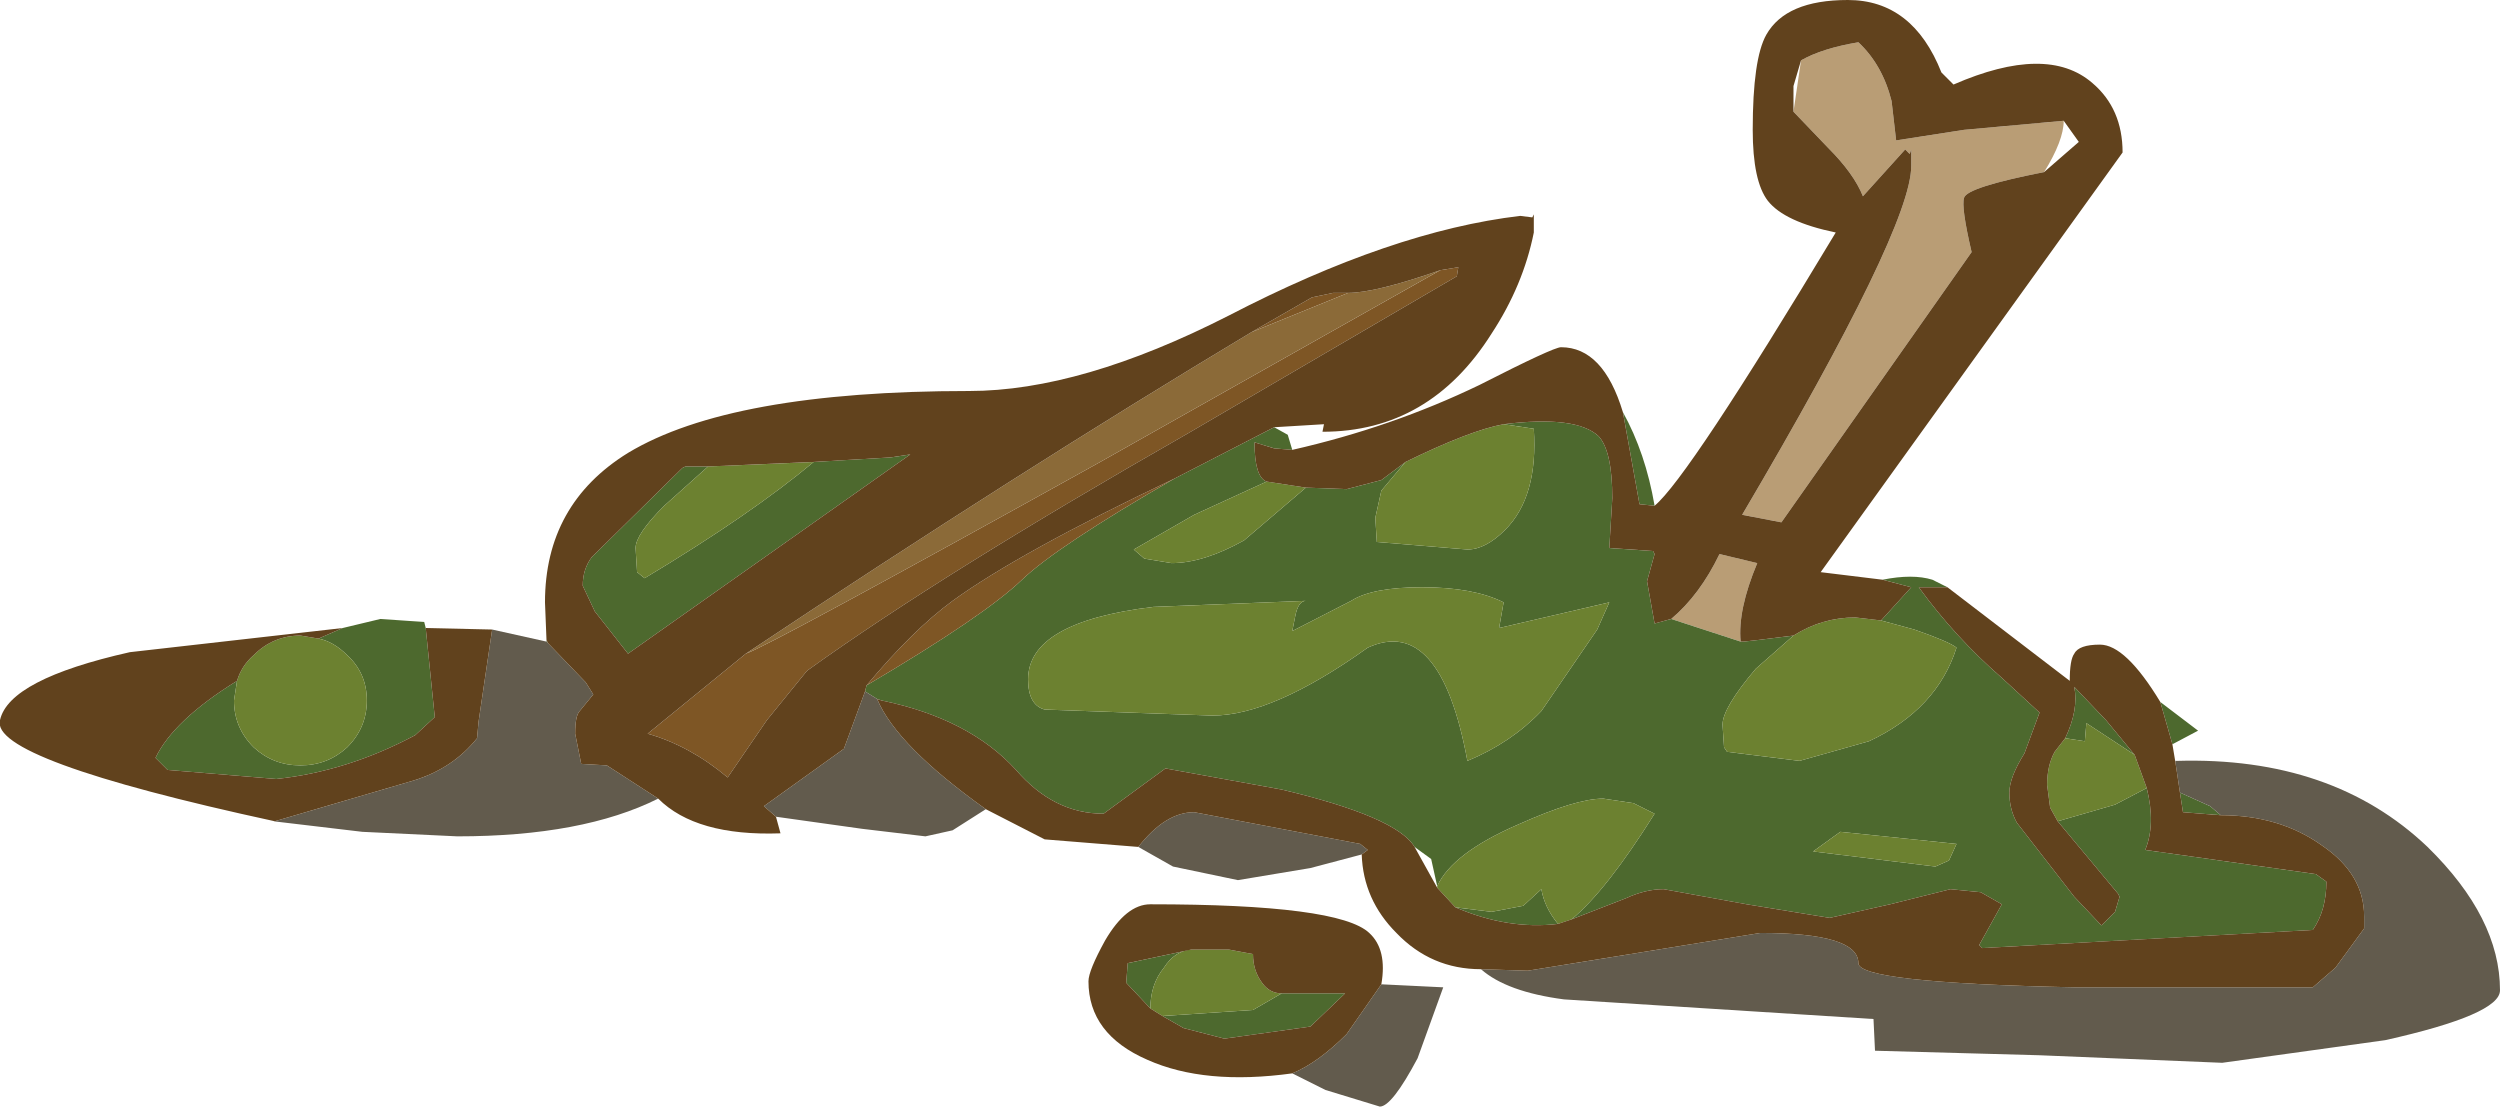 <?xml version="1.0" encoding="UTF-8" standalone="no"?>
<svg xmlns:ffdec="https://www.free-decompiler.com/flash" xmlns:xlink="http://www.w3.org/1999/xlink" ffdec:objectType="frame" height="36.65px" width="82.8px" xmlns="http://www.w3.org/2000/svg">
  <g transform="matrix(1.0, 0.0, 0.0, 1.0, 3.5, 0.0)">
    <use ffdec:characterId="1327" height="36.65" transform="matrix(1.0, 0.0, 0.0, 1.0, -3.5, 0.0)" width="82.8" xlink:href="#shape0"/>
  </g>
  <defs>
    <g id="shape0" transform="matrix(1.0, 0.0, 0.0, 1.0, 3.5, 0.0)">
      <path d="M51.85 20.5 Q52.8 19.7 53.45 18.35 L54.7 18.65 Q54.05 20.2 54.15 21.25 L51.85 20.5 M64.85 4.0 Q64.85 4.65 64.2 5.7 61.65 6.2 61.55 6.55 61.45 6.85 61.8 8.35 L55.5 17.3 54.2 17.05 Q59.8 7.55 59.8 5.5 L59.8 4.95 59.75 5.1 59.6 4.95 58.2 6.5 Q57.9 5.75 57.05 4.9 L55.9 3.7 56.15 2.0 Q56.85 1.6 58.05 1.4 58.85 2.15 59.15 3.35 L59.3 4.65 61.55 4.3 64.85 4.0" fill="#b99d75" fill-rule="evenodd" stroke="none"/>
      <path d="M51.3 16.75 L50.8 16.7 50.25 13.65 Q51.0 15.0 51.3 16.75 M39.3 14.9 L38.7 14.85 38.05 14.65 Q38.05 15.8 38.45 15.95 L36.05 17.05 34.05 18.2 34.4 18.5 35.3 18.65 Q36.35 18.65 37.7 17.9 L39.75 16.15 41.1 16.2 42.25 15.9 43.05 15.3 42.25 16.25 42.05 17.15 42.1 17.95 45.1 18.2 Q45.7 18.2 46.35 17.55 47.45 16.45 47.3 14.2 L46.3 14.05 Q48.7 13.75 49.45 14.45 49.9 14.95 49.9 16.5 L49.8 18.15 51.25 18.25 51.3 18.35 51.05 19.25 51.3 20.65 51.85 20.5 54.15 21.25 54.25 21.25 54.7 21.2 55.9 21.05 54.65 22.15 Q53.55 23.45 53.55 24.0 L53.6 24.75 53.7 24.9 56.1 25.2 58.4 24.55 Q60.65 23.5 61.3 21.45 61.05 21.25 59.9 20.85 L58.8 20.55 59.8 19.45 58.85 19.2 Q59.85 19.0 60.5 19.2 L61.0 19.45 60.05 19.45 Q61.25 21.1 62.8 22.45 L64.05 23.6 63.55 24.95 Q63.05 25.75 63.05 26.25 63.05 26.8 63.3 27.25 L65.2 29.7 66.1 30.65 66.55 30.2 66.7 29.7 66.65 29.6 64.65 27.2 66.55 26.65 67.6 26.1 Q67.9 27.3 67.55 28.15 L73.2 28.95 73.55 29.2 Q73.55 30.15 73.1 30.8 L62.15 31.4 62.05 31.3 62.8 29.95 62.1 29.55 61.1 29.45 59.1 29.95 57.1 30.4 54.35 29.95 51.6 29.45 Q51.0 29.45 50.35 29.75 L48.55 30.45 Q49.7 29.5 51.3 26.95 L50.6 26.6 49.6 26.45 Q48.7 26.45 46.8 27.3 44.6 28.25 44.1 29.35 L43.9 28.45 43.35 28.05 Q42.75 27.05 38.95 26.15 L35.1 25.45 33.05 26.95 Q31.4 26.95 30.15 25.5 28.6 23.8 25.7 23.2 L25.55 23.15 25.15 22.9 25.2 22.7 Q29.1 20.4 30.35 19.2 31.5 18.1 35.4 15.85 L38.7 14.15 39.15 14.4 39.3 14.9 M68.05 23.25 L69.3 24.2 68.45 24.65 68.05 23.25 M7.85 20.8 L9.1 20.5 10.55 20.6 10.6 20.8 10.9 23.75 10.25 24.35 Q8.0 25.55 5.65 25.8 L2.05 25.5 1.65 25.1 Q2.25 23.85 4.35 22.55 L4.25 23.2 Q4.25 24.1 4.9 24.75 5.55 25.35 6.45 25.35 7.35 25.35 8.0 24.75 8.65 24.1 8.65 23.2 8.65 22.3 8.0 21.7 7.55 21.25 7.05 21.15 L7.85 20.8 M14.6 21.25 L14.6 21.2 14.65 21.3 14.6 21.25 M67.2 25.0 L65.6 23.95 65.55 24.55 64.9 24.45 Q65.35 23.5 65.2 22.75 L66.25 23.85 67.2 25.0 M41.25 19.9 L39.3 20.9 39.4 20.4 Q39.5 19.9 39.75 19.9 L34.7 20.1 Q30.55 20.6 30.55 22.5 30.55 23.35 31.1 23.5 L36.65 23.7 Q38.65 23.7 41.8 21.45 44.2 20.35 45.1 25.2 46.55 24.6 47.55 23.55 L49.4 20.85 49.8 19.95 46.15 20.8 46.3 19.95 Q45.3 19.45 43.6 19.45 41.95 19.45 41.25 19.9 M56.55 28.2 L60.6 28.7 61.05 28.5 61.3 27.95 57.45 27.55 56.55 28.2 M44.7 30.05 L45.9 30.2 46.95 30.0 47.55 29.45 Q47.65 30.05 48.1 30.6 46.45 30.8 44.7 30.05 M68.7 26.25 L69.7 26.7 70.05 27.0 68.8 26.9 68.7 26.25 M23.45 15.3 L26.0 15.15 26.65 15.05 17.3 21.65 16.2 20.25 15.8 19.4 Q15.8 18.85 16.1 18.45 L19.1 15.5 19.2 15.45 19.95 15.45 18.5 16.75 Q17.55 17.7 17.55 18.15 L17.6 18.95 17.85 19.15 Q21.35 17.05 23.45 15.3 M34.6 33.4 L33.8 32.55 33.85 31.9 35.95 31.45 Q35.4 31.5 35.05 32.05 34.6 32.6 34.6 33.4 M38.95 32.9 L41.05 32.9 39.9 34.0 37.05 34.4 35.7 34.05 35.0 33.65 38.0 33.45 38.95 32.9" fill="#4d692e" fill-rule="evenodd" stroke="none"/>
      <path d="M38.45 15.95 L39.75 16.15 37.7 17.9 Q36.35 18.65 35.3 18.65 L34.4 18.5 34.05 18.2 36.05 17.05 38.45 15.95 M43.05 15.3 Q45.2 14.25 46.3 14.05 L47.3 14.2 Q47.45 16.45 46.35 17.55 45.7 18.2 45.1 18.2 L42.1 17.95 42.05 17.15 42.25 16.25 43.05 15.3 M55.9 21.05 Q56.85 20.45 57.95 20.45 L58.8 20.55 59.9 20.85 Q61.05 21.25 61.3 21.45 60.65 23.5 58.4 24.55 L56.1 25.2 53.7 24.9 53.6 24.75 53.55 24.0 Q53.55 23.45 54.65 22.15 L55.9 21.05 M64.9 24.45 L65.55 24.55 65.6 23.95 67.2 25.0 67.6 26.1 66.55 26.65 64.65 27.2 64.4 26.75 64.3 26.0 Q64.3 25.35 64.55 24.9 L64.9 24.45 M41.25 19.9 Q41.95 19.45 43.6 19.45 45.3 19.45 46.3 19.95 L46.15 20.8 49.8 19.95 49.4 20.85 47.55 23.55 Q46.55 24.6 45.1 25.2 44.2 20.35 41.8 21.45 38.65 23.7 36.65 23.7 L31.1 23.5 Q30.55 23.35 30.55 22.5 30.55 20.6 34.7 20.1 L39.75 19.9 Q39.5 19.9 39.4 20.4 L39.3 20.9 41.25 19.9 M56.55 28.2 L57.45 27.55 61.3 27.95 61.05 28.5 60.6 28.7 56.55 28.2 M48.1 30.6 Q47.65 30.05 47.55 29.45 L46.95 30.0 45.9 30.2 44.7 30.05 44.1 29.4 44.1 29.35 Q44.6 28.25 46.8 27.3 48.7 26.45 49.6 26.45 L50.6 26.6 51.3 26.95 Q49.7 29.5 48.55 30.45 L48.1 30.6 M19.95 15.45 L23.45 15.3 Q21.35 17.05 17.85 19.15 L17.6 18.95 17.55 18.15 Q17.55 17.7 18.5 16.75 L19.95 15.45 M7.05 21.15 Q7.55 21.25 8.0 21.7 8.65 22.3 8.65 23.2 8.65 24.1 8.0 24.75 7.35 25.35 6.45 25.35 5.55 25.35 4.9 24.75 4.25 24.1 4.25 23.2 L4.35 22.55 Q4.5 22.05 4.9 21.7 5.55 21.05 6.45 21.05 L7.05 21.15 M35.0 33.65 L34.6 33.4 Q34.6 32.6 35.05 32.05 35.4 31.5 35.95 31.45 L36.05 31.45 37.2 31.45 38.0 31.6 Q38.0 32.15 38.3 32.55 38.55 32.9 38.95 32.9 L38.0 33.45 35.0 33.65" fill="#6c8130" fill-rule="evenodd" stroke="none"/>
      <path d="M37.95 11.0 L39.95 9.85 40.65 9.7 41.15 9.7 37.95 11.0 M44.2 8.95 L44.8 8.85 44.75 9.15 35.85 14.35 Q27.7 19.0 23.25 22.2 L23.2 22.25 21.9 23.85 20.6 25.75 Q19.35 24.7 17.95 24.3 L21.2 21.65 Q21.95 21.4 32.85 15.35 L44.2 8.95 M35.4 15.85 Q31.5 18.1 30.35 19.2 29.1 20.4 25.2 22.7 26.75 20.85 28.05 19.9 30.25 18.3 35.4 15.85" fill="#7e5625" fill-rule="evenodd" stroke="none"/>
      <path d="M68.55 25.25 L68.55 25.2 68.6 25.2 Q73.75 25.05 76.9 28.05 79.3 30.4 79.3 32.8 79.3 33.6 75.5 34.45 L70.1 35.2 64.05 34.95 58.6 34.8 58.55 33.75 48.3 33.1 Q46.4 32.85 45.55 32.1 L47.1 32.15 50.8 31.55 54.8 30.9 Q58.05 30.9 58.05 31.9 58.05 32.55 65.2 32.7 L73.1 32.7 73.85 32.05 74.8 30.75 74.8 30.35 Q74.8 28.95 73.4 28.0 72.0 27.0 70.05 27.0 L69.7 26.7 68.7 26.25 68.55 25.25 M41.6 28.3 L39.9 28.75 37.5 29.15 35.35 28.7 34.2 28.05 Q35.1 26.9 36.05 26.9 L41.55 27.95 41.8 28.15 41.6 28.3 M29.15 26.8 L28.05 27.5 27.15 27.7 25.05 27.45 22.2 27.05 21.8 26.7 24.45 24.8 25.15 22.9 25.55 23.15 Q26.2 24.7 29.15 26.8 M18.3 26.45 Q15.8 27.7 11.65 27.7 L8.5 27.55 5.55 27.2 5.6 27.2 10.2 25.85 Q11.5 25.45 12.3 24.45 L12.35 23.9 12.8 20.85 14.6 21.25 14.65 21.3 15.9 22.6 16.15 23.0 15.7 23.55 Q15.55 23.7 15.55 24.3 L15.75 25.3 16.6 25.35 18.3 26.45 M39.3 35.55 Q40.15 35.2 41.1 34.25 L42.25 32.6 44.3 32.7 43.45 35.05 Q42.6 36.65 42.2 36.65 L40.4 36.1 39.3 35.55" fill="#625b4d" fill-rule="evenodd" stroke="none"/>
      <path d="M41.15 9.7 Q42.05 9.7 44.2 8.95 L32.85 15.35 Q21.95 21.4 21.2 21.65 30.2 15.65 37.95 11.0 L41.15 9.7" fill="#8b6a38" fill-rule="evenodd" stroke="none"/>
      <path d="M51.3 16.75 Q52.4 15.85 57.3 7.7 55.6 7.35 55.05 6.65 54.55 6.0 54.55 4.3 54.55 1.95 55.0 1.15 55.65 0.0 57.7 0.0 59.85 0.0 60.8 2.4 L61.2 2.8 Q64.3 1.45 65.8 2.75 66.8 3.6 66.8 5.05 L56.8 18.95 58.85 19.2 59.8 19.45 58.8 20.55 57.95 20.45 Q56.85 20.45 55.9 21.05 L54.7 21.2 54.25 21.25 54.15 21.25 Q54.05 20.2 54.7 18.65 L53.45 18.35 Q52.8 19.7 51.85 20.5 L51.3 20.65 51.05 19.25 51.3 18.35 51.25 18.25 49.8 18.15 49.9 16.5 Q49.9 14.95 49.45 14.45 48.7 13.75 46.3 14.05 45.2 14.25 43.05 15.3 L42.25 15.9 41.1 16.2 39.75 16.15 38.45 15.95 Q38.05 15.8 38.05 14.65 L38.7 14.85 39.3 14.9 Q42.6 14.15 45.5 12.75 47.95 11.5 48.2 11.5 49.6 11.5 50.25 13.65 L50.8 16.7 51.3 16.75 M61.0 19.45 L65.05 22.55 Q65.05 21.85 65.2 21.65 65.35 21.35 66.05 21.35 66.9 21.35 68.05 23.25 L68.45 24.65 68.55 25.25 68.7 26.25 68.8 26.9 70.05 27.0 Q72.0 27.0 73.4 28.0 74.8 28.95 74.8 30.35 L74.8 30.75 73.85 32.05 73.1 32.7 65.2 32.7 Q58.05 32.55 58.05 31.9 58.05 30.9 54.8 30.9 L50.8 31.55 47.1 32.15 45.55 32.1 Q43.9 32.1 42.75 30.9 41.65 29.8 41.6 28.3 L41.8 28.15 41.55 27.95 36.05 26.9 Q35.1 26.9 34.2 28.05 L31.1 27.8 29.15 26.8 Q26.2 24.7 25.55 23.15 L25.7 23.2 Q28.6 23.8 30.15 25.5 31.4 26.95 33.05 26.95 L35.1 25.45 38.95 26.15 Q42.75 27.05 43.35 28.05 L44.1 29.4 44.7 30.05 Q46.45 30.8 48.1 30.6 L48.55 30.45 50.35 29.75 Q51.0 29.45 51.6 29.45 L54.35 29.95 57.1 30.4 59.1 29.95 61.1 29.45 62.1 29.55 62.8 29.95 62.05 31.3 62.15 31.4 73.1 30.8 Q73.55 30.15 73.55 29.2 L73.2 28.95 67.55 28.15 Q67.9 27.3 67.6 26.1 L67.2 25.0 66.25 23.85 65.2 22.75 Q65.35 23.5 64.9 24.45 L64.55 24.9 Q64.3 25.35 64.3 26.0 L64.4 26.75 64.65 27.2 66.65 29.6 66.7 29.7 66.55 30.2 66.1 30.65 65.2 29.7 63.3 27.25 Q63.05 26.8 63.05 26.25 63.05 25.75 63.55 24.95 L64.05 23.6 62.8 22.45 Q61.25 21.1 60.05 19.45 L61.0 19.45 M22.2 27.05 L22.35 27.6 Q19.55 27.7 18.3 26.45 L16.6 25.35 15.75 25.3 15.55 24.3 Q15.55 23.7 15.7 23.55 L16.15 23.0 15.9 22.6 14.65 21.3 14.6 21.2 14.55 19.95 Q14.55 16.7 17.3 15.0 20.7 12.95 28.6 12.95 32.3 12.95 37.2 10.45 42.6 7.65 46.85 7.15 L47.25 7.2 47.3 7.1 47.3 7.7 Q46.95 9.45 45.9 11.05 43.85 14.3 40.3 14.3 L40.35 14.05 38.7 14.15 35.4 15.85 Q30.25 18.3 28.05 19.9 26.75 20.85 25.2 22.7 L25.15 22.9 24.45 24.8 21.8 26.7 22.2 27.05 M5.6 27.2 Q-3.85 25.15 -3.5 23.85 -3.2 22.5 0.8 21.6 L7.85 20.8 7.05 21.15 6.45 21.05 Q5.55 21.05 4.9 21.7 4.5 22.05 4.35 22.55 2.25 23.85 1.65 25.1 L2.05 25.5 5.65 25.8 Q8.0 25.55 10.25 24.35 L10.9 23.75 10.6 20.8 12.8 20.85 12.35 23.9 12.3 24.45 Q11.5 25.45 10.2 25.85 L5.6 27.2 M64.2 5.7 L65.35 4.7 64.85 4.0 61.55 4.3 59.3 4.65 59.15 3.35 Q58.85 2.15 58.05 1.4 56.85 1.6 56.15 2.0 L55.9 2.85 55.9 3.7 57.05 4.9 Q57.9 5.75 58.2 6.5 L59.6 4.95 59.75 5.1 59.8 4.95 59.8 5.5 Q59.8 7.55 54.2 17.05 L55.5 17.3 61.8 8.35 Q61.45 6.85 61.55 6.55 61.65 6.2 64.2 5.7 M41.15 9.7 L40.65 9.7 39.95 9.85 37.95 11.0 Q30.2 15.65 21.2 21.65 L17.95 24.3 Q19.35 24.7 20.6 25.75 L21.9 23.85 23.2 22.25 23.25 22.2 Q27.7 19.0 35.85 14.35 L44.75 9.15 44.8 8.85 44.2 8.95 Q42.05 9.7 41.15 9.7 M42.25 32.6 L41.1 34.25 Q40.15 35.2 39.3 35.55 36.4 35.95 34.5 35.1 32.55 34.25 32.55 32.5 32.55 32.15 33.1 31.15 33.8 29.95 34.6 29.95 40.85 29.95 41.85 30.9 42.45 31.45 42.25 32.6 M19.95 15.45 L19.2 15.45 19.1 15.5 16.1 18.45 Q15.8 18.85 15.8 19.4 L16.2 20.25 17.3 21.65 26.65 15.05 26.0 15.15 23.45 15.3 19.95 15.45 M34.6 33.4 L35.0 33.65 35.7 34.05 37.05 34.4 39.9 34.0 41.05 32.9 38.95 32.9 Q38.55 32.9 38.3 32.55 38.0 32.15 38.0 31.6 L37.2 31.45 36.05 31.45 35.95 31.45 33.85 31.9 33.8 32.55 34.6 33.4" fill="#61421d" fill-rule="evenodd" stroke="none"/>
    </g>
  </defs>
</svg>
